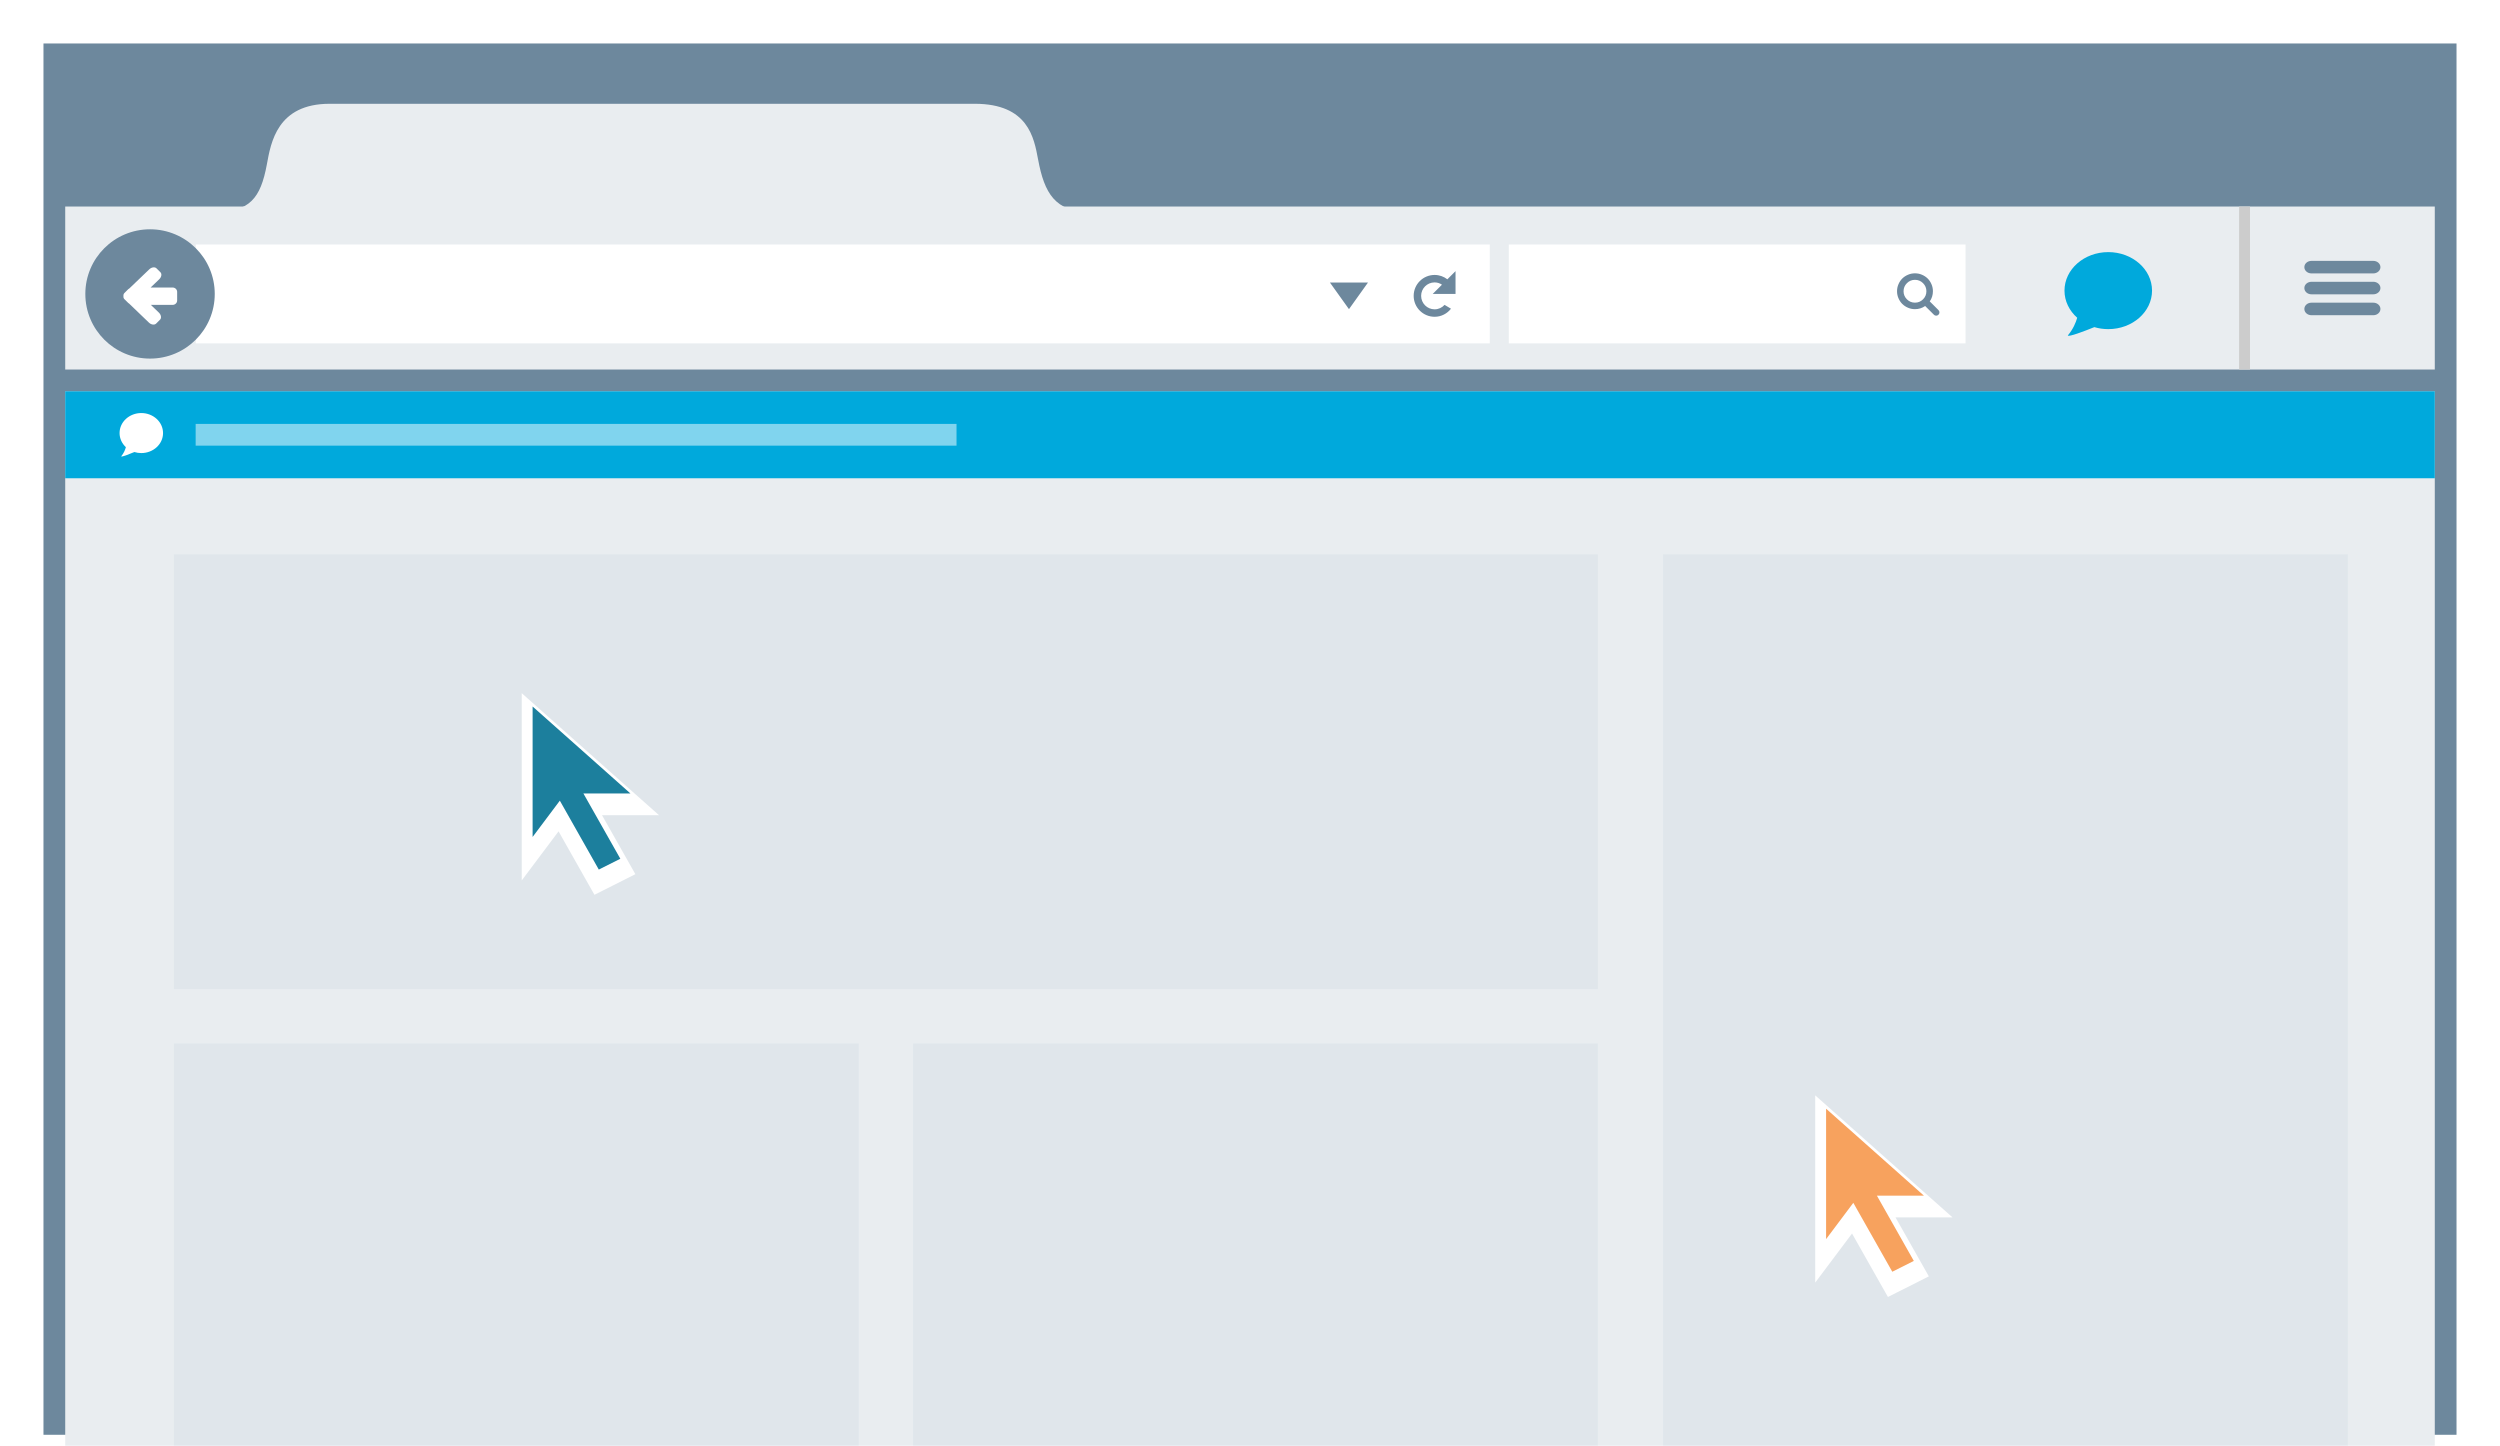 <svg xmlns="http://www.w3.org/2000/svg" width="230" height="133" viewBox="0 0 230 133"><defs><filter id="a" width="200%" height="200%" x="-50%" y="-50%" filterUnits="objectBoundingBox"><feOffset dy="-1" in="SourceAlpha" result="shadowOffsetOuter1"/><feGaussianBlur in="shadowOffsetOuter1" result="shadowBlurOuter1" stdDeviation="2"/><feColorMatrix in="shadowBlurOuter1" result="shadowMatrixOuter1" values="0 0 0 0 0 0 0 0 0 0 0 0 0 0 0 0 0 0 0.175 0"/><feMerge><feMergeNode in="shadowMatrixOuter1"/><feMergeNode in="SourceGraphic"/></feMerge></filter><filter id="b" width="200%" height="200%" x="-50%" y="-50%" filterUnits="objectBoundingBox"><feOffset dy="1" in="SourceAlpha" result="shadowOffsetOuter1"/><feGaussianBlur in="shadowOffsetOuter1" result="shadowBlurOuter1" stdDeviation="1"/><feColorMatrix in="shadowBlurOuter1" result="shadowMatrixOuter1" values="0 0 0 0 0 0 0 0 0 0 0 0 0 0 0 0 0 0 0.245 0"/><feMerge><feMergeNode in="shadowMatrixOuter1"/><feMergeNode in="SourceGraphic"/></feMerge></filter><filter id="c" width="200%" height="200%" x="-50%" y="-50%" filterUnits="objectBoundingBox"><feOffset dy="1" in="SourceAlpha" result="shadowOffsetOuter1"/><feGaussianBlur in="shadowOffsetOuter1" result="shadowBlurOuter1" stdDeviation="1"/><feColorMatrix in="shadowBlurOuter1" result="shadowMatrixOuter1" values="0 0 0 0 0 0 0 0 0 0 0 0 0 0 0 0 0 0 0.245 0"/><feMerge><feMergeNode in="shadowMatrixOuter1"/><feMergeNode in="SourceGraphic"/></feMerge></filter></defs><g fill="none"><g transform="translate(4 5)"><path fill="#6D889D" d="M0 0h222v128H0z" filter="url(#a)"/><path fill="#E9EDF0" d="M2 31h218v97H2zm0-17h218v15H2z"/><path fill="#ccc" d="M202 14h1v15h-1z"/><path fill="#fff" d="M14.006 17.494H133.06v9.097H14.006z"/><ellipse cx="9.804" cy="22.043" fill="#6D889D" rx="5.953" ry="5.948"/><path fill="#fff" d="M134.81 17.494h42.02v9.097h-42.02z"/><path d="M7.446 22.522l.356.353.075.053 1.816 1.745c.212.207.512.252.67.098l.355-.355c.157-.154.112-.447-.1-.655l-.74-.71h1.994c.235 0 .425-.18.425-.4v-.8c0-.222-.19-.4-.425-.4H9.858l.793-.76c.214-.207.26-.5.102-.65l-.356-.354c-.157-.153-.457-.11-.67.098l-1.83 1.754-.094.062-.356.356c-.074.072-.102.175-.09.285-.013.11.016.212.09.284m0-.002l.356.353.075.053 1.816 1.745c.212.207.512.252.67.098l.355-.355c.157-.154.112-.447-.1-.655l-.74-.71h1.994c.235 0 .425-.18.425-.4v-.8c0-.222-.19-.4-.425-.4H9.858l.793-.76c.214-.207.26-.5.102-.65l-.356-.354c-.157-.153-.457-.11-.67.098l-1.83 1.754-.094.062-.356.356c-.074.072-.102.175-.09.285-.013.11.016.212.09.284"/><path fill="#fff" d="M7.446 22.522l.356.353.075.053 1.816 1.745c.212.207.512.252.67.098l.355-.355c.157-.154.112-.447-.1-.655l-.74-.71h1.994c.235 0 .425-.18.425-.4v-.8c0-.222-.19-.4-.425-.4H9.858l.793-.76c.214-.207.26-.5.102-.65l-.356-.354c-.157-.153-.457-.11-.67.098l-1.83 1.754-.094.062-.356.356c-.074.072-.102.175-.09.285-.013.11.016.212.09.284"/><path d="M7.446 22.522l.356.353.075.053 1.816 1.745c.212.207.512.252.67.098l.355-.355c.157-.154.112-.447-.1-.655l-.74-.71h1.994c.235 0 .425-.18.425-.4v-.8c0-.222-.19-.4-.425-.4H9.858l.793-.76c.214-.207.26-.5.102-.65l-.356-.354c-.157-.153-.457-.11-.67.098l-1.83 1.754-.094.062-.356.356c-.074.072-.102.175-.09.285-.013.11.016.212.09.284M129.91 22.043h-2.102l.853-.852c-.195-.13-.424-.21-.677-.21-.685 0-1.24.554-1.24 1.237 0 .684.555 1.24 1.24 1.24.365 0 .69-.16.916-.41l.59.354c-.352.45-.893.742-1.507.742-1.063 0-1.926-.862-1.926-1.925 0-1.063.862-1.924 1.926-1.924.443 0 .848.15 1.173.402l.753-.753v2.1m0 0h-2.102l.853-.85c-.195-.13-.424-.213-.677-.213-.685 0-1.24.554-1.24 1.237 0 .684.555 1.24 1.24 1.24.365 0 .69-.16.916-.41l.59.354c-.352.45-.893.742-1.507.742-1.063 0-1.926-.862-1.926-1.925 0-1.063.862-1.924 1.926-1.924.443 0 .848.15 1.173.402l.753-.753v2.1"/><path fill="#6D889D" d="M129.91 22.043h-2.102l.853-.852c-.195-.13-.424-.21-.677-.21-.685 0-1.24.554-1.24 1.237 0 .684.555 1.24 1.24 1.24.365 0 .69-.16.916-.41l.59.354c-.352.45-.893.742-1.507.742-1.063 0-1.926-.862-1.926-1.925 0-1.063.862-1.924 1.926-1.924.443 0 .848.15 1.173.402l.753-.753v2.1"/><path d="M129.91 22.043h-2.102l.853-.852c-.195-.13-.424-.21-.677-.21-.685 0-1.24.554-1.24 1.237 0 .684.555 1.24 1.24 1.24.365 0 .69-.16.916-.41l.59.354c-.352.45-.893.742-1.507.742-1.063 0-1.926-.862-1.926-1.925 0-1.063.862-1.924 1.926-1.924.443 0 .848.15 1.173.402l.753-.753v2.1"/><path fill="#6D889D" d="M118.353 20.993h3.502l-1.75 2.45-1.752-2.45M173.228 21.793c0-.29-.103-.536-.308-.742-.206-.204-.453-.307-.742-.307s-.537.103-.742.308c-.206.206-.308.454-.308.743s.103.536.308.742c.206.205.453.308.742.308s.537-.103.742-.308c.206-.205.308-.453.308-.742zm1.2 1.95c0 .08-.03.15-.088.21s-.13.09-.21.09c-.085 0-.156-.03-.212-.09l-.804-.8c-.28.193-.592.29-.936.29-.224 0-.437-.043-.64-.13-.205-.087-.38-.204-.53-.35-.147-.15-.264-.324-.35-.528-.088-.204-.13-.417-.13-.64 0-.224.042-.438.13-.642.086-.204.203-.38.35-.527.15-.148.325-.265.53-.35.203-.088.417-.13.64-.13.224 0 .437.042.64.13.205.086.38.203.53.35.147.148.264.323.35.527.088.204.13.417.13.64 0 .345-.096.656-.29.936l.804.803c.058.058.087.128.087.21z"/><path fill="#00A9DC" d="M189.96 18.194c-2.223 0-4.027 1.587-4.027 3.543 0 .974.447 1.857 1.17 2.497-.126.443-.374 1.045-.865 1.632.084.15 1.467-.376 2.442-.77.402.12.832.184 1.28.184 2.224 0 4.027-1.586 4.027-3.543 0-1.956-1.803-3.543-4.027-3.543z"/><g><path d="M208.656 20.154h5.688c.362 0 .656-.26.656-.577 0-.32-.294-.577-.656-.577h-5.688c-.362 0-.656.258-.656.577 0 .32.294.577.656.577zm5.688.77h-5.688c-.362 0-.656.257-.656.576 0 .32.294.577.656.577h5.688c.362 0 .656-.258.656-.577 0-.32-.294-.577-.656-.577zm0 1.922h-5.688c-.362 0-.656.258-.656.577 0 .32.294.577.656.577h5.688c.362 0 .656-.258.656-.577 0-.32-.294-.577-.656-.577zm-5.688-2.692h5.688c.362 0 .656-.26.656-.577 0-.32-.294-.577-.656-.577h-5.688c-.362 0-.656.258-.656.577 0 .32.294.577.656.577zm5.688.77h-5.688c-.362 0-.656.257-.656.576 0 .32.294.577.656.577h5.688c.362 0 .656-.258.656-.577 0-.32-.294-.577-.656-.577zm0 1.922h-5.688c-.362 0-.656.258-.656.577 0 .32.294.577.656.577h5.688c.362 0 .656-.258.656-.577 0-.32-.294-.577-.656-.577z"/><path fill="#6D889D" d="M208.656 20.154h5.688c.362 0 .656-.26.656-.577 0-.32-.294-.577-.656-.577h-5.688c-.362 0-.656.258-.656.577 0 .32.294.577.656.577zm5.688.77h-5.688c-.362 0-.656.257-.656.576 0 .32.294.577.656.577h5.688c.362 0 .656-.258.656-.577 0-.32-.294-.577-.656-.577zm0 1.922h-5.688c-.362 0-.656.258-.656.577 0 .32.294.577.656.577h5.688c.362 0 .656-.258.656-.577 0-.32-.294-.577-.656-.577z"/><path d="M208.656 20.154h5.688c.362 0 .656-.26.656-.577 0-.32-.294-.577-.656-.577h-5.688c-.362 0-.656.258-.656.577 0 .32.294.577.656.577zm5.688.77h-5.688c-.362 0-.656.257-.656.576 0 .32.294.577.656.577h5.688c.362 0 .656-.258.656-.577 0-.32-.294-.577-.656-.577zm0 1.922h-5.688c-.362 0-.656.258-.656.577 0 .32.294.577.656.577h5.688c.362 0 .656-.258.656-.577 0-.32-.294-.577-.656-.577z"/></g><path fill="#E9EDF0" d="M91.503 9.668c-.37-1.994-.91-5.12-5.827-5.12H26.33c-4.842 0-5.412 3.586-5.78 5.58-.578 3.115-1.577 4.375-4.792 4.375v1.942h80.536v-1.942c-3.215 0-4.214-1.72-4.79-4.835z"/><path fill="#CED9E1" fill-opacity=".35" d="M12 46h131v40H12zM12 91h63v37H12zm68 0h63v37H80zm69-45h63v82h-63z"/></g><path fill="#00A9DC" d="M6 36h218v8H6z"/><path fill="#fff" d="M13 38c-1.104 0-2 .824-2 1.84 0 .507.222.966.58 1.3-.06.23-.185.542-.43.847.043.077.73-.195 1.214-.4.2.062.413.096.636.096 1.105 0 2-.824 2-1.84S14.104 38 13 38z"/><path fill="#fff" fill-opacity=".5" d="M18 39h70v2H18z"/><g><path fill="#fff" d="M57.52 79.898l-1.98.995-.85.428-.47-.828L50 73.03l-.518-.915.937-.472 1.977-.996.85-.428.47.828 4.222 7.464.516.914-.938.472zM48 65v-2.227l1.664 1.48 9 8 1.966 1.746H52l.8-.4-3 4L48 80V65z" filter="url(#b)"/><path fill="#1C7F9D" d="M51.505 73.66L55.09 80l1.98-.995L53.673 73H58l-9-8v12l2.505-3.34z"/></g><g><path fill="#fff" d="M176.52 116.898l-1.98.995-.85.428-.47-.828-4.22-7.463-.518-.915.937-.472 1.977-.996.85-.428.47.828 4.222 7.464.516.914-.938.472zM167 102v-2.227l1.664 1.48 9 8 1.966 1.746H171l.8-.4-3 4-1.8 2.4v-15z" filter="url(#c)"/><path fill="#F7A25E" d="M170.505 110.66l3.586 6.34 1.98-.995-3.397-6.005H177l-9-8v12l2.505-3.34z"/></g></g></svg>